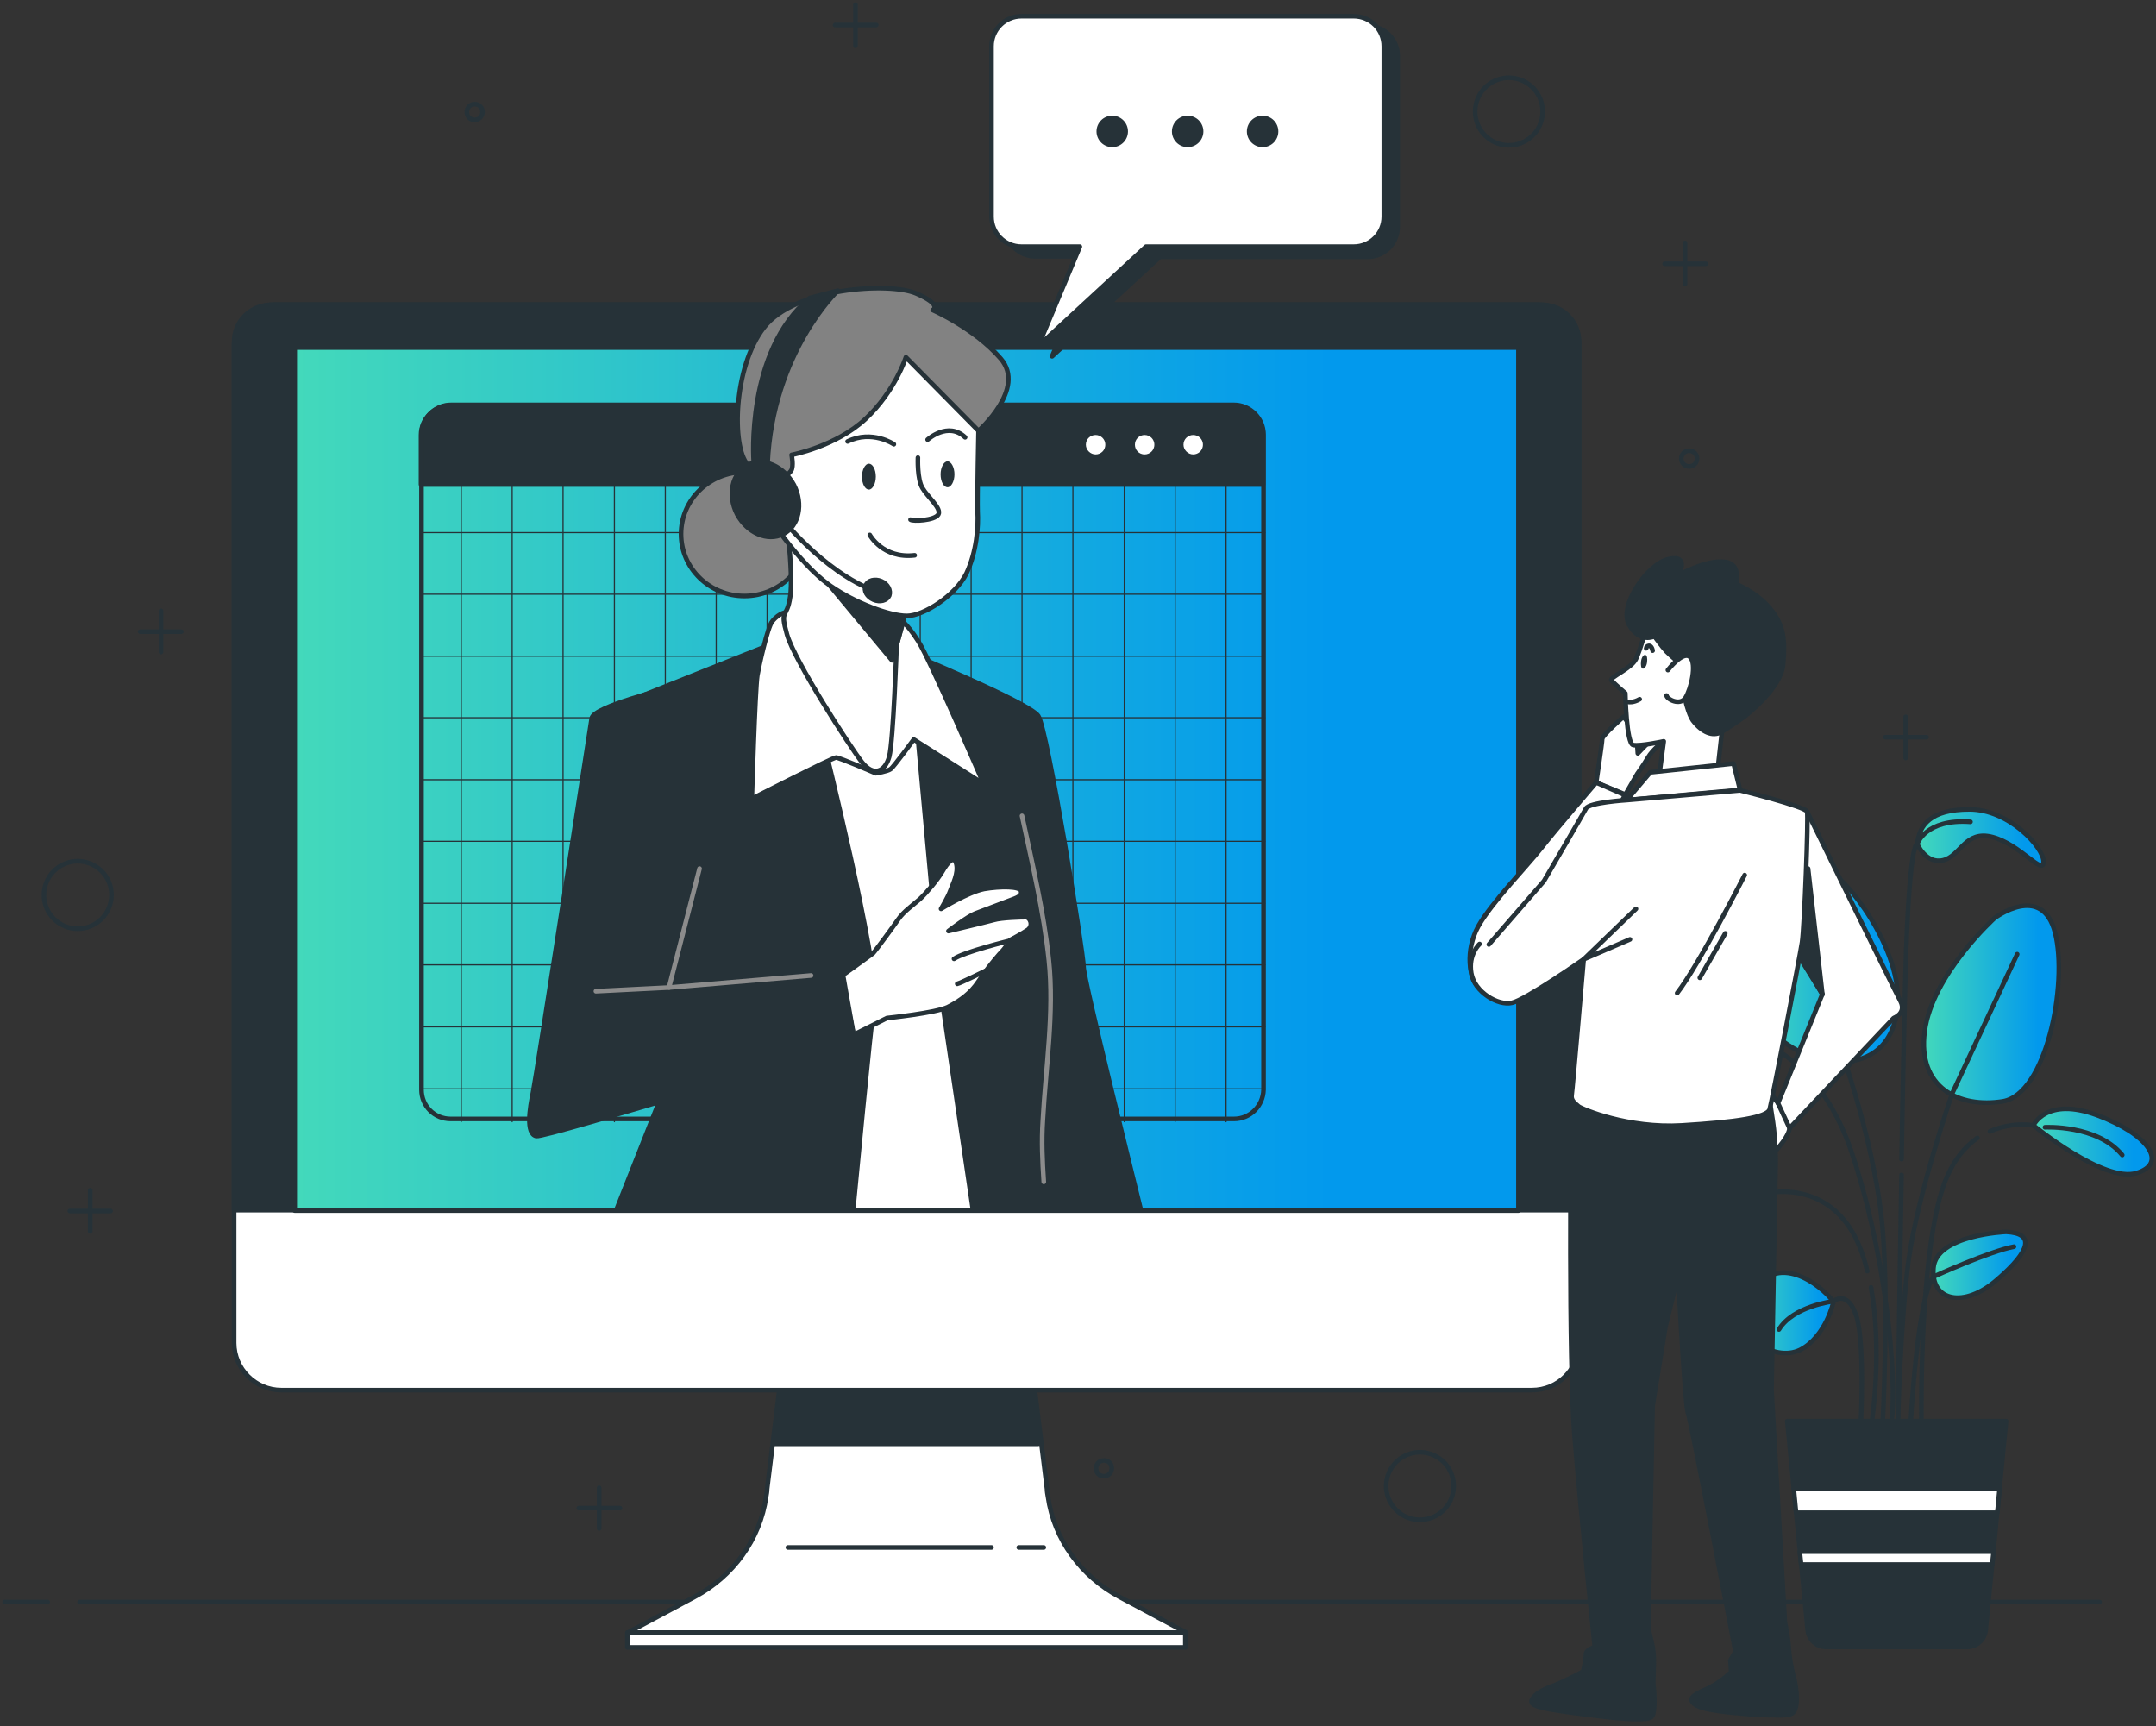 <svg width="466" height="373" viewBox="0 0 466 373" fill="none" xmlns="http://www.w3.org/2000/svg">
<rect x="0" y="0" width="466" height="373" fill="#333333" stroke="none"/>
<path d="M17.2 346.2H453.8" stroke="#263238" stroke-miterlimit="10" stroke-linecap="round" stroke-linejoin="round"/>
<path d="M1 346.2H10.3" stroke="#263238" stroke-miterlimit="10" stroke-linecap="round" stroke-linejoin="round"/>
<path d="M377.1 224.2C377.1 224.2 374.6 231.1 369.3 232C364 232.9 354.6 222.6 360.5 217.3C366.4 211.9 374.6 220.4 377.1 224.2Z" fill="url(#paint0_linear_3385_67197)" stroke="#263238" stroke-miterlimit="10" stroke-linecap="round" stroke-linejoin="round"/>
<path d="M385.3 190.3C385.3 190.3 377.5 209.4 380.6 218.8C383.7 228.2 403.2 235.1 408.8 222.9C414.4 210.7 401.9 193.4 397.2 189.6C392.5 185.9 386.8 187.1 385.3 190.3Z" fill="url(#paint1_linear_3385_67197)" stroke="#263238" stroke-miterlimit="10" stroke-linecap="round" stroke-linejoin="round"/>
<path d="M431.1 198.4C431.1 198.4 417.6 210.6 416 222.9C414.4 235.1 423.5 239.5 432.9 238C442.3 236.4 447 212.6 444.2 201.6C441.4 190.6 431.1 198.4 431.1 198.4Z" fill="url(#paint2_linear_3385_67197)" stroke="#263238" stroke-miterlimit="10" stroke-linecap="round" stroke-linejoin="round"/>
<path d="M433.6 266.2C433.6 266.2 418.5 266.8 417.9 274C417.3 281.2 424.5 282.8 431.7 276.5C438.9 270.3 439.9 266.5 433.6 266.2Z" fill="url(#paint3_linear_3385_67197)" stroke="#263238" stroke-miterlimit="10" stroke-linecap="round" stroke-linejoin="round"/>
<path d="M418.1 275.8C418.1 275.8 430 270.4 435.3 269.4" stroke="#263238" stroke-miterlimit="10" stroke-linecap="round" stroke-linejoin="round"/>
<path d="M396.3 281.3C396.3 281.3 394.7 288.8 389.1 291.7C383.5 294.5 373.4 288.6 378.7 279.5C384 270.3 393.4 277.5 396.3 281.3Z" fill="url(#paint4_linear_3385_67197)" stroke="#263238" stroke-miterlimit="10" stroke-linecap="round" stroke-linejoin="round"/>
<path d="M383.1 257.7C383.1 257.7 380.3 251.4 369.3 255.5C358.3 259.6 353.9 265.9 360.8 268C367.7 270.3 383.1 257.7 383.1 257.7Z" fill="url(#paint5_linear_3385_67197)" stroke="#263238" stroke-miterlimit="10" stroke-linecap="round" stroke-linejoin="round"/>
<path d="M381 257.4C381 257.4 369.4 258.7 363.1 264" stroke="#263238" stroke-miterlimit="10" stroke-linecap="round" stroke-linejoin="round"/>
<path d="M414.4 182.4C414.4 182.4 416.3 186.8 420 185.9C423.8 185 424.7 179.3 430.7 180.9C436.7 182.5 441.7 189.4 441.7 186.2C441.7 183.1 434.2 174.9 425.7 174.9C417.3 174.9 414.8 178.3 414.4 182.4Z" fill="url(#paint6_linear_3385_67197)" stroke="#263238" stroke-miterlimit="10" stroke-linecap="round" stroke-linejoin="round"/>
<path d="M406.9 308.1C406.9 308.1 408.3 281.8 406.9 265.4C405.5 249 398.9 229.8 398.9 229.8L391 194.5" stroke="#263238" stroke-miterlimit="10" stroke-linecap="round" stroke-linejoin="round"/>
<path d="M410.2 308.1C410.2 308.1 410.7 286.5 412.5 272.5C414.4 258.4 421.9 236.4 421.9 236.4L436 206.2" stroke="#263238" stroke-miterlimit="10" stroke-linecap="round" stroke-linejoin="round"/>
<path d="M418.1 275.8C418.1 275.8 414.8 276.7 412.9 308.6" stroke="#263238" stroke-miterlimit="10" stroke-linecap="round" stroke-linejoin="round"/>
<path d="M402.2 307.6C402.2 307.6 403.1 290.7 401.3 284.6C399.4 278.5 396.3 281.2 396.3 281.2C396.3 281.2 387.6 282.2 384.5 287.3" stroke="#263238" stroke-miterlimit="10" stroke-linecap="round" stroke-linejoin="round"/>
<path d="M404.4 278.2C406.9 291.9 404.6 307.1 404.6 307.1" stroke="#263238" stroke-miterlimit="10" stroke-linecap="round" stroke-linejoin="round"/>
<path d="M383.1 257.7C383.1 257.7 396.6 255.1 402.2 270.1C402.8 271.6 403.2 273.1 403.6 274.7" stroke="#263238" stroke-miterlimit="10" stroke-linecap="round" stroke-linejoin="round"/>
<path d="M439.5 243.2C439.5 243.2 442.3 236.9 453.3 241C464.3 245.1 468.7 251.4 461.8 253.5C454.8 255.7 439.5 243.2 439.5 243.2Z" fill="url(#paint7_linear_3385_67197)" stroke="#263238" stroke-miterlimit="10" stroke-linecap="round" stroke-linejoin="round"/>
<path d="M442 243.6C442 243.6 453.3 243 458.7 249.6" stroke="#263238" stroke-miterlimit="10" stroke-linecap="round" stroke-linejoin="round"/>
<path d="M427.4 245.9C424.7 247.8 422.1 250.8 420.3 255.6C414.7 270.6 415.3 307.6 415.3 307.6" stroke="#263238" stroke-miterlimit="10" stroke-linecap="round" stroke-linejoin="round"/>
<path d="M439.5 243.2C439.5 243.2 435 242.3 430.1 244.5" stroke="#263238" stroke-miterlimit="10" stroke-linecap="round" stroke-linejoin="round"/>
<path d="M391.9 233.7C394.8 237.1 397.7 241.8 399.9 248.1C407.4 269.7 410.2 297.3 408.8 307.6" stroke="#263238" stroke-miterlimit="10" stroke-linecap="round" stroke-linejoin="round"/>
<path d="M390.3 231.9C383.7 225.1 377.1 224.1 377.1 224.1C377.1 224.1 367.4 221.5 363.7 225" stroke="#263238" stroke-miterlimit="10" stroke-linecap="round" stroke-linejoin="round"/>
<path d="M411 253.9C410.5 281.1 410.2 308.1 410.2 308.1" stroke="#263238" stroke-miterlimit="10" stroke-linecap="round" stroke-linejoin="round"/>
<path d="M411 250.5C411.3 232.5 411.7 214.9 412 205.4C412.9 181 414.4 182.4 414.4 182.4C414.4 182.4 416.1 176.9 425.9 177.6" stroke="#263238" stroke-miterlimit="10" stroke-linecap="round" stroke-linejoin="round"/>
<path d="M425.2 355.9H394.7C392.6 355.9 390.9 354.3 390.7 352.2L386.3 307.1H433.6L429.2 352.2C429 354.3 427.3 355.9 425.2 355.9Z" fill="#263238" stroke="#263238" stroke-miterlimit="10" stroke-linecap="round" stroke-linejoin="round"/>
<path d="M387.7 321.7L388.2 326.9H431.7L432.2 321.7H387.7Z" fill="white" stroke="#263238" stroke-miterlimit="10" stroke-linecap="round" stroke-linejoin="round"/>
<path d="M430.6 338.1L430.9 335.3H389L389.3 338.1H430.6Z" fill="white" stroke="#263238" stroke-miterlimit="10" stroke-linecap="round" stroke-linejoin="round"/>
<path d="M34.8 132V140.9" stroke="#263238" stroke-miterlimit="10" stroke-linecap="round" stroke-linejoin="round"/>
<path d="M39.2 136.5H30.3" stroke="#263238" stroke-miterlimit="10" stroke-linecap="round" stroke-linejoin="round"/>
<path d="M411.9 154.9V163.8" stroke="#263238" stroke-miterlimit="10" stroke-linecap="round" stroke-linejoin="round"/>
<path d="M416.4 159.3H407.5" stroke="#263238" stroke-miterlimit="10" stroke-linecap="round" stroke-linejoin="round"/>
<path d="M364.2 52.5V61.4" stroke="#263238" stroke-miterlimit="10" stroke-linecap="round" stroke-linejoin="round"/>
<path d="M368.7 57H359.8" stroke="#263238" stroke-miterlimit="10" stroke-linecap="round" stroke-linejoin="round"/>
<path d="M184.9 1V9.9" stroke="#263238" stroke-miterlimit="10" stroke-linecap="round" stroke-linejoin="round"/>
<path d="M189.4 5.4H180.5" stroke="#263238" stroke-miterlimit="10" stroke-linecap="round" stroke-linejoin="round"/>
<path d="M129.5 321.5V330.3" stroke="#263238" stroke-miterlimit="10" stroke-linecap="round" stroke-linejoin="round"/>
<path d="M134 325.9H125.1" stroke="#263238" stroke-miterlimit="10" stroke-linecap="round" stroke-linejoin="round"/>
<path d="M19.5 257.2V266.1" stroke="#263238" stroke-miterlimit="10" stroke-linecap="round" stroke-linejoin="round"/>
<path d="M23.9 261.7H15.1" stroke="#263238" stroke-miterlimit="10" stroke-linecap="round" stroke-linejoin="round"/>
<path d="M333.241 25.775C334.164 21.851 331.731 17.921 327.806 16.998C323.882 16.075 319.952 18.507 319.029 22.432C318.106 26.356 320.539 30.286 324.463 31.209C328.387 32.133 332.317 29.7 333.241 25.775Z" stroke="#263238" stroke-miterlimit="10" stroke-linecap="round" stroke-linejoin="round"/>
<path d="M314.008 322.799C314.932 318.875 312.499 314.945 308.574 314.022C304.65 313.098 300.72 315.531 299.797 319.456C298.874 323.38 301.306 327.31 305.231 328.233C309.155 329.157 313.085 326.724 314.008 322.799Z" stroke="#263238" stroke-miterlimit="10" stroke-linecap="round" stroke-linejoin="round"/>
<path d="M19.596 200.145C23.32 198.602 25.089 194.331 23.546 190.606C22.003 186.882 17.733 185.113 14.008 186.656C10.283 188.199 8.514 192.469 10.057 196.194C11.6 199.919 15.871 201.688 19.596 200.145Z" stroke="#263238" stroke-miterlimit="10" stroke-linecap="round" stroke-linejoin="round"/>
<path d="M366.8 99.1C366.8 100 366.1 100.8 365.1 100.8C364.2 100.8 363.4 100.1 363.4 99.1C363.4 98.2 364.1 97.4 365.1 97.4C366 97.4 366.8 98.1 366.8 99.1Z" stroke="#263238" stroke-miterlimit="10" stroke-linecap="round" stroke-linejoin="round"/>
<path d="M104.3 24.2C104.3 25.1 103.6 25.9 102.6 25.9C101.6 25.9 100.9 25.2 100.9 24.2C100.9 23.3 101.6 22.5 102.6 22.5C103.6 22.5 104.3 23.3 104.3 24.2Z" stroke="#263238" stroke-miterlimit="10" stroke-linecap="round" stroke-linejoin="round"/>
<path d="M240.3 317.3C240.3 318.2 239.6 319 238.6 319C237.6 319 236.9 318.3 236.9 317.3C236.9 316.4 237.6 315.6 238.6 315.6C239.6 315.6 240.3 316.3 240.3 317.3Z" stroke="#263238" stroke-miterlimit="10" stroke-linecap="round" stroke-linejoin="round"/>
<path d="M226.3 321.8L223 295H210H182.1H169.1L165.8 321.8C165.8 322.3 165.7 322.9 165.6 323.4C164.3 332.7 158.4 340.7 150.1 345.1L135.7 352.8H182.2H210.1H256.4L242 345.1C233.7 340.7 227.8 332.7 226.5 323.4C226.4 322.8 226.3 322.3 226.3 321.8Z" fill="white" stroke="#263238" stroke-miterlimit="10" stroke-linecap="round" stroke-linejoin="round"/>
<path d="M224.4 312L222.9 295H209.9H182H169L167.5 312H224.4Z" fill="#263238" stroke="#263238" stroke-miterlimit="10" stroke-linecap="round" stroke-linejoin="round"/>
<path d="M256.2 352.8H135.6V356H256.2V352.8Z" fill="white" stroke="#263238" stroke-miterlimit="10" stroke-linecap="round" stroke-linejoin="round"/>
<path d="M170.3 334.4H214.3" stroke="#263238" stroke-miterlimit="10" stroke-linecap="round" stroke-linejoin="round"/>
<path d="M225.6 334.4H220.2" stroke="#263238" stroke-miterlimit="10" stroke-linecap="round" stroke-linejoin="round"/>
<path d="M331.1 300.4H60.8C55.2 300.4 50.6 295.8 50.6 290.2V73.8C50.6 69.4 54.2 65.9 58.5 65.9H333.4C337.8 65.9 341.3 69.5 341.3 73.8V290.2C341.3 295.8 336.8 300.4 331.1 300.4Z" fill="white" stroke="#263238" stroke-miterlimit="10" stroke-linecap="round" stroke-linejoin="round"/>
<path d="M341.3 261.5V74.4C341.3 69.7 337.5 65.8 332.7 65.8H59.2C54.5 65.8 50.6 69.6 50.6 74.4V261.5H341.3Z" fill="#263238" stroke="#263238" stroke-miterlimit="10" stroke-linecap="round" stroke-linejoin="round"/>
<path d="M328.2 75.1H63.7V261.6H328.2V75.1Z" fill="url(#paint8_linear_3385_67197)" stroke="#263238" stroke-miterlimit="10" stroke-linecap="round" stroke-linejoin="round"/>
<path d="M273 104.7H91V94C91 90.5 93.9 87.6 97.4 87.6H266.6C270.1 87.6 273 90.5 273 94V104.7Z" fill="#263238" stroke="#263238" stroke-miterlimit="10" stroke-linecap="round" stroke-linejoin="round"/>
<path d="M239.4 96.1C239.4 97.6 238.2 98.7 236.8 98.7C235.4 98.7 234.2 97.5 234.2 96.1C234.2 94.6 235.4 93.5 236.8 93.5C238.2 93.5 239.4 94.6 239.4 96.1Z" fill="white" stroke="#263238" stroke-miterlimit="10" stroke-linecap="round" stroke-linejoin="round"/>
<path d="M250 96.1C250 97.6 248.8 98.7 247.4 98.7C245.9 98.7 244.8 97.5 244.8 96.1C244.8 94.6 246 93.5 247.4 93.5C248.8 93.5 250 94.6 250 96.1Z" fill="white" stroke="#263238" stroke-miterlimit="10" stroke-linecap="round" stroke-linejoin="round"/>
<path d="M260.5 96.1C260.5 97.6 259.3 98.7 257.9 98.7C256.5 98.7 255.3 97.5 255.3 96.1C255.3 94.6 256.5 93.5 257.9 93.5C259.3 93.5 260.5 94.6 260.5 96.1Z" fill="white" stroke="#263238" stroke-miterlimit="10" stroke-linecap="round" stroke-linejoin="round"/>
<path d="M266.7 241.8H97.4C93.9 241.8 91.1 239 91.1 235.5V93.9C91.1 90.4 94 87.5 97.5 87.5H266.7C270.2 87.5 273.1 90.4 273.1 93.9V235.5C273 239 270.2 241.8 266.7 241.8Z" stroke="#263238" stroke-miterlimit="10" stroke-linecap="round" stroke-linejoin="round"/>
<path d="M99.7 100.8V242.4" stroke="#263238" stroke-width="0.25" stroke-miterlimit="10" stroke-linecap="round" stroke-linejoin="round"/>
<path d="M110.7 100.8V242.4" stroke="#263238" stroke-width="0.25" stroke-miterlimit="10" stroke-linecap="round" stroke-linejoin="round"/>
<path d="M121.7 100.8V242.4" stroke="#263238" stroke-width="0.25" stroke-miterlimit="10" stroke-linecap="round" stroke-linejoin="round"/>
<path d="M132.8 100.8V242.4" stroke="#263238" stroke-width="0.25" stroke-miterlimit="10" stroke-linecap="round" stroke-linejoin="round"/>
<path d="M143.8 100.8V242.4" stroke="#263238" stroke-width="0.25" stroke-miterlimit="10" stroke-linecap="round" stroke-linejoin="round"/>
<path d="M154.8 100.8V242.4" stroke="#263238" stroke-width="0.25" stroke-miterlimit="10" stroke-linecap="round" stroke-linejoin="round"/>
<path d="M165.8 100.8V242.4" stroke="#263238" stroke-width="0.25" stroke-miterlimit="10" stroke-linecap="round" stroke-linejoin="round"/>
<path d="M176.8 100.8V242.4" stroke="#263238" stroke-width="0.25" stroke-miterlimit="10" stroke-linecap="round" stroke-linejoin="round"/>
<path d="M187.9 100.8V242.4" stroke="#263238" stroke-width="0.25" stroke-miterlimit="10" stroke-linecap="round" stroke-linejoin="round"/>
<path d="M198.9 100.8V242.4" stroke="#263238" stroke-width="0.25" stroke-miterlimit="10" stroke-linecap="round" stroke-linejoin="round"/>
<path d="M209.9 100.8V242.4" stroke="#263238" stroke-width="0.25" stroke-miterlimit="10" stroke-linecap="round" stroke-linejoin="round"/>
<path d="M220.9 100.8V242.4" stroke="#263238" stroke-width="0.25" stroke-miterlimit="10" stroke-linecap="round" stroke-linejoin="round"/>
<path d="M231.9 100.8V242.4" stroke="#263238" stroke-width="0.25" stroke-miterlimit="10" stroke-linecap="round" stroke-linejoin="round"/>
<path d="M243 100.8V242.4" stroke="#263238" stroke-width="0.25" stroke-miterlimit="10" stroke-linecap="round" stroke-linejoin="round"/>
<path d="M254 100.8V242.4" stroke="#263238" stroke-width="0.25" stroke-miterlimit="10" stroke-linecap="round" stroke-linejoin="round"/>
<path d="M265 100.8V242.4" stroke="#263238" stroke-width="0.25" stroke-miterlimit="10" stroke-linecap="round" stroke-linejoin="round"/>
<path d="M91.3 115.1H273.4" stroke="#263238" stroke-width="0.25" stroke-miterlimit="10" stroke-linecap="round" stroke-linejoin="round"/>
<path d="M91.3 128.4H273.4" stroke="#263238" stroke-width="0.25" stroke-miterlimit="10" stroke-linecap="round" stroke-linejoin="round"/>
<path d="M91.3 141.8H273.4" stroke="#263238" stroke-width="0.25" stroke-miterlimit="10" stroke-linecap="round" stroke-linejoin="round"/>
<path d="M91.3 155.1H273.4" stroke="#263238" stroke-width="0.25" stroke-miterlimit="10" stroke-linecap="round" stroke-linejoin="round"/>
<path d="M91.3 168.5H273.4" stroke="#263238" stroke-width="0.25" stroke-miterlimit="10" stroke-linecap="round" stroke-linejoin="round"/>
<path d="M91.3 181.8H273.4" stroke="#263238" stroke-width="0.25" stroke-miterlimit="10" stroke-linecap="round" stroke-linejoin="round"/>
<path d="M91.3 195.2H273.4" stroke="#263238" stroke-width="0.25" stroke-miterlimit="10" stroke-linecap="round" stroke-linejoin="round"/>
<path d="M91.3 208.5H273.4" stroke="#263238" stroke-width="0.25" stroke-miterlimit="10" stroke-linecap="round" stroke-linejoin="round"/>
<path d="M91.3 221.9H273.4" stroke="#263238" stroke-width="0.25" stroke-miterlimit="10" stroke-linecap="round" stroke-linejoin="round"/>
<path d="M91.3 235.3H273.4" stroke="#263238" stroke-width="0.25" stroke-miterlimit="10" stroke-linecap="round" stroke-linejoin="round"/>
<path d="M350.9 154.9C350.9 154.9 346.3 158.9 346.3 159.7C346.3 160.5 345 169.1 345 169.1L351.3 171.7L353.9 167.2C353.9 167.2 355.2 165.4 356.2 163.7C357.2 162 359.5 160.2 359.5 160.2L357 159.7L354 162.8L353.7 158.3L350.9 154.9Z" fill="white" stroke="#263238" stroke-miterlimit="10" stroke-linecap="round" stroke-linejoin="round"/>
<path d="M345 169.1C345 169.1 335.9 179.7 333.1 183.3C330.3 186.9 322.4 195 319.5 200.2C316.7 205.3 317.4 211.6 319.8 213.6C322.3 215.6 332 211.3 336.2 202.9C340.3 194.5 351.2 171.8 351.2 171.8L345 169.1Z" fill="white" stroke="#263238" stroke-miterlimit="10" stroke-linecap="round" stroke-linejoin="round"/>
<path d="M355.9 135.5C355.9 135.5 354.6 140.3 353.6 142.4C352.6 144.5 347.8 146.4 348.3 147C348.8 147.7 351.3 149.8 351.3 149.8C351.3 149.8 351.5 160.7 353 161C354.5 161.3 359.6 160.2 359.6 160.2L358.6 167.8L371.3 166L372.5 155.3C372.5 155.3 378.1 151 378.1 146.9C378.1 142.8 371.5 134.5 365.2 132.8C358.9 131.2 357.7 132.4 355.9 135.5Z" fill="white" stroke="#263238" stroke-miterlimit="10" stroke-linecap="round" stroke-linejoin="round"/>
<path d="M356 143.1C355.9 143.9 355.5 144.5 355.1 144.5C354.7 144.5 354.6 143.7 354.7 142.9C354.8 142.1 355.2 141.5 355.6 141.5C356 141.6 356.1 142.3 356 143.1Z" fill="#263238"/>
<path d="M355.8 140.1C355.8 139.6 356.9 139 357.2 140.6" stroke="#263238" stroke-miterlimit="10" stroke-linecap="round" stroke-linejoin="round"/>
<path d="M352 151.7C352 151.7 353 151.9 354.4 151.1" stroke="#263238" stroke-miterlimit="10" stroke-linecap="round" stroke-linejoin="round"/>
<path d="M362.8 124.3C362.8 124.3 365.3 119.8 360.7 120.8C356.1 121.8 349.8 130.9 352.1 135C354.4 139.1 357.6 137.5 357.6 137.5C357.6 137.5 359.1 139.6 360.2 140.8C361.4 142 362.8 143.1 362.8 143.1C362.8 143.1 364 153 365.9 155.7C367.9 158.3 370.2 159.2 372 158.2C373.8 157.2 377 154.9 377 154.9C377 154.9 384.9 148.9 385.4 143.7C385.9 138.4 385.6 135.1 382.6 131.5C379.6 127.9 375.2 126.2 375.2 126.2C375.2 126.2 376.5 121.7 372.6 121.4C368.6 121 362.8 124.3 362.8 124.3Z" fill="#263238" stroke="#263238" stroke-miterlimit="10" stroke-linecap="round" stroke-linejoin="round"/>
<path d="M360.5 144.8C360.5 144.8 363.8 140.5 365.3 142C366.8 143.5 365.5 148.9 364.3 150.8C363.1 152.6 360.3 151.1 360.2 150.3" fill="white"/>
<path d="M360.5 144.8C360.5 144.8 363.8 140.5 365.3 142C366.8 143.5 365.5 148.9 364.3 150.8C363.1 152.6 360.3 151.1 360.2 150.3" stroke="#263238" stroke-miterlimit="10" stroke-linecap="round" stroke-linejoin="round"/>
<path d="M351.6 172.9L356.7 166.9L374.7 165L376.1 170.7L351.6 172.9Z" fill="white" stroke="#263238" stroke-miterlimit="10" stroke-linecap="round" stroke-linejoin="round"/>
<path d="M384.3 238.4L382 235.2L381.9 250.7C381.9 250.7 386.6 246.2 386.8 243.8C387 241.4 384.3 238.4 384.3 238.4Z" fill="white" stroke="#263238" stroke-miterlimit="10" stroke-linecap="round" stroke-linejoin="round"/>
<path d="M390.6 175.4C390.6 175.4 409.4 213.8 410.8 216.4C412.1 219 409.3 220 409.3 220L386.8 243.8L384.3 238.4L393.9 214.8L385.1 200.7C385.2 200.8 390 176.9 390.6 175.4Z" fill="white" stroke="#263238" stroke-miterlimit="10" stroke-linecap="round" stroke-linejoin="round"/>
<path d="M390.8 187.7L393.9 214.9L389 206.6L390.8 187.7Z" fill="#263238" stroke="#263238" stroke-miterlimit="10" stroke-linecap="round" stroke-linejoin="round"/>
<path d="M339.6 237.1C339.6 237.1 339.6 237.5 339.6 238.3C339.5 246.4 339 293.3 340.3 310.1C341.8 328.5 344.7 355.9 344.7 355.9C344.7 355.9 342.8 356.5 342.8 357.4C342.8 358.4 342.2 361.2 342.2 361.2C342.2 361.2 338 363.5 335.2 364.5C332.4 365.5 330.1 367.4 331.4 368.3C332.7 369.3 339 370 345.2 370.8C351.5 371.6 356.2 371.8 357 371C357.8 370.2 357.6 366 357.4 364.5C357.2 363 357.6 359.9 357.4 357.4C357.2 354.9 356.3 352.8 356.3 351.3C356.3 349.8 357.2 303.8 357.2 303.8L360 286.6L362.7 275.7C362.7 275.7 364.2 303.8 364.8 305.2C365.4 306.5 375.1 356.9 375.1 356.9L374 358.8L374.2 361.3C374.2 361.3 372.1 363.4 369.5 364.7C366.8 366 364.4 366.8 366.3 368.3C368.2 369.8 376 370.2 377.7 370.4C379.4 370.6 385.5 370.8 386.2 370.6C386.9 370.4 388.1 370.6 388.3 367.9C388.5 365.2 387.7 362.3 387.5 361.6C387.3 360.8 386.7 358.2 386.6 355.7C386.4 353.2 385.8 350.7 385.8 350.7L382.9 300.4L383.8 251C383.8 251 383.8 246.4 383.2 242.4C382.6 238.4 382.1 235.3 382.1 235.3L340.4 233.6" fill="#263238"/>
<path d="M339.6 237.1C339.6 237.1 339.6 237.5 339.6 238.3C339.5 246.4 339 293.3 340.3 310.1C341.8 328.5 344.7 355.9 344.7 355.9C344.7 355.9 342.8 356.5 342.8 357.4C342.8 358.4 342.2 361.2 342.2 361.2C342.2 361.2 338 363.5 335.2 364.5C332.4 365.5 330.1 367.4 331.4 368.3C332.7 369.3 339 370 345.2 370.8C351.5 371.6 356.2 371.8 357 371C357.8 370.2 357.6 366 357.4 364.5C357.2 363 357.6 359.9 357.4 357.4C357.2 354.9 356.3 352.8 356.3 351.3C356.3 349.8 357.2 303.8 357.2 303.8L360 286.6L362.7 275.7C362.7 275.7 364.2 303.8 364.8 305.2C365.4 306.5 375.1 356.9 375.1 356.9L374 358.8L374.2 361.3C374.2 361.3 372.1 363.4 369.5 364.7C366.8 366 364.4 366.8 366.3 368.3C368.2 369.8 376 370.2 377.7 370.4C379.4 370.6 385.5 370.8 386.2 370.6C386.9 370.4 388.1 370.6 388.3 367.9C388.5 365.2 387.7 362.3 387.5 361.6C387.3 360.8 386.7 358.2 386.6 355.7C386.4 353.2 385.8 350.7 385.8 350.7L382.9 300.4L383.8 251C383.8 251 383.8 246.4 383.2 242.4C382.6 238.4 382.1 235.3 382.1 235.3L340.4 233.6" stroke="#263238" stroke-miterlimit="10" stroke-linecap="round" stroke-linejoin="round"/>
<path d="M321.8 204.1L333.7 190.4C333.7 190.4 342.1 176 342.8 174.7C343.5 173.4 351.6 172.9 351.6 172.9L376.1 170.8C376.1 170.8 390.3 174.3 390.6 175.4C390.9 176.6 390 200.3 389.5 203.6C389 206.9 383 237.9 382.5 239.7C382 241.5 375.1 242.5 363.5 243.2C351.9 243.9 342 239.7 341.2 239.1C340.4 238.4 339.5 237.8 339.7 236.6C339.9 235.4 342.3 207.3 342.3 207.3C342.3 207.3 329.7 216.1 326.8 216.7C323.8 217.4 318.7 214.4 318 210.3C317.3 206.2 319.8 204 319.8 204" fill="white"/>
<path d="M321.8 204.1L333.7 190.4C333.7 190.4 342.1 176 342.8 174.7C343.5 173.4 351.6 172.9 351.6 172.9L376.1 170.8C376.1 170.8 390.3 174.3 390.6 175.4C390.9 176.6 390 200.3 389.5 203.6C389 206.9 383 237.9 382.5 239.7C382 241.5 375.1 242.5 363.5 243.2C351.9 243.9 342 239.7 341.2 239.1C340.4 238.4 339.5 237.8 339.7 236.6C339.9 235.4 342.3 207.3 342.3 207.3C342.3 207.3 329.7 216.1 326.8 216.7C323.8 217.4 318.7 214.4 318 210.3C317.3 206.2 319.8 204 319.8 204" stroke="#263238" stroke-miterlimit="10" stroke-linecap="round" stroke-linejoin="round"/>
<path d="M377.1 189.1C377.1 189.1 367.1 208.7 362.5 214.6" stroke="#263238" stroke-miterlimit="10" stroke-linecap="round" stroke-linejoin="round"/>
<path d="M372.9 201.7L367.4 211.3" stroke="#263238" stroke-miterlimit="10" stroke-linecap="round" stroke-linejoin="round"/>
<path d="M353.6 196.4L342.3 207.3L352.3 203" stroke="#263238" stroke-miterlimit="10" stroke-linecap="round" stroke-linejoin="round"/>
<path d="M184.3 261.5H210.4L211.3 212.5L200.8 147.8L170.6 148.2L184.9 218.5L184.3 261.5Z" fill="white" stroke="#263238" stroke-miterlimit="10" stroke-linecap="round" stroke-linejoin="round"/>
<path d="M203.5 215.4L210.3 261.5H246.6C245.3 256.2 234.2 211.7 234.2 208.9C234.2 206 226.4 157.6 224.4 154.7C222.4 151.8 195.4 140.7 195.4 140.7L198.1 156.3L203.5 215.4Z" fill="#263238" stroke="#263238" stroke-miterlimit="10" stroke-linecap="round" stroke-linejoin="round"/>
<path d="M220.9 176.3C223.1 186.6 225.6 197 226.7 207.5C227.9 218.8 226 230.8 225.4 242.1C225.1 246.6 225.3 250.9 225.6 255.4" stroke="#8C8C8C" stroke-miterlimit="10" stroke-linecap="round" stroke-linejoin="round"/>
<path d="M160.9 128.8C168.466 128.8 174.6 122.801 174.6 115.4C174.6 107.999 168.466 102 160.9 102C153.334 102 147.2 107.999 147.2 115.4C147.2 122.801 153.334 128.8 160.9 128.8Z" fill="#828282" stroke="#263238" stroke-miterlimit="10" stroke-linecap="round" stroke-linejoin="round"/>
<path d="M133.2 261.5H184.4C185 255.5 188 223.4 189 216.5C190.1 208.9 177.9 159.9 177.9 159.9L168.5 138.5L130.6 153.6L145.1 231.4L133.2 261.5Z" fill="#263238" stroke="#263238" stroke-miterlimit="10" stroke-linecap="round" stroke-linejoin="round"/>
<path d="M170.1 132.3C170.1 132.3 168.5 132.3 166.9 134.3C165.9 135.5 164 144.1 163.7 145.9C163.2 149.1 162.5 172.6 162.5 172.6C162.5 172.6 180 163.7 180.7 163.7C181.4 163.7 189.3 167.1 189.3 167.1C189.3 167.1 191.8 166.7 192.5 166.2C193.2 165.7 197.5 159.8 197.5 159.8L212.6 169.4C212.6 169.4 201.2 142.9 198.5 138.6C195.8 134.3 193.9 133.1 192.1 132.5C190.2 131.9 170.1 132.3 170.1 132.3Z" fill="white" stroke="#263238" stroke-miterlimit="10" stroke-linecap="round" stroke-linejoin="round"/>
<path d="M169.6 108.8C169.6 108.8 171.6 123.9 170.8 128.9C170.1 133.9 168.5 131.4 170.1 137.1C171.7 142.8 183.8 161.5 186.3 164.7C188.8 167.9 191.3 166.8 192.2 163.5C193.1 160.1 193.8 139.4 193.8 139.4L196.3 130.3L169.6 108.8Z" fill="white" stroke="#263238" stroke-miterlimit="10" stroke-linecap="round" stroke-linejoin="round"/>
<path d="M179.4 126.6L192.8 142.7L193.8 139.4L196.3 130.3L179.4 126.6Z" fill="#263238" stroke="#263238" stroke-miterlimit="10" stroke-linecap="round" stroke-linejoin="round"/>
<path d="M211.5 93.1C211.5 93.1 211.2 107.5 211.3 110.6C211.5 113.7 211.1 119.2 208.9 123.9C206.6 128.6 199.7 133.1 196 133.1C192.3 133.1 184.8 130.3 179.5 126.6C174.9 123.4 170.3 117.4 169 115.6C167.7 113.8 165.8 106.4 165.8 106.4L164.7 100.3L163.6 95.3C163.6 95.3 173.8 95.6 179.3 90C184.8 84.3 196.4 73.2 196.4 73.2L210 87L211.5 93.1Z" fill="white" stroke="#263238" stroke-miterlimit="10" stroke-linecap="round" stroke-linejoin="round"/>
<path d="M198.4 98.9C198.4 98.9 198.2 103.6 199.4 105.5C200.5 107.4 203.6 109.9 202.8 111.2C202 112.5 197.3 112.7 196.8 112.3" stroke="#263238" stroke-miterlimit="10" stroke-linecap="round" stroke-linejoin="round"/>
<path d="M188 115.6C188 115.6 190.8 120.8 197.7 120" stroke="#263238" stroke-miterlimit="10" stroke-linecap="round" stroke-linejoin="round"/>
<path d="M193.2 96C193.2 96 188.5 92.8 183.2 95.4" stroke="#263238" stroke-miterlimit="10" stroke-linecap="round" stroke-linejoin="round"/>
<path d="M200.5 95C200.5 95 204.9 91 208.6 94.5" stroke="#263238" stroke-miterlimit="10" stroke-linecap="round" stroke-linejoin="round"/>
<path d="M189.3 103C189.3 104.5 188.6 105.8 187.8 105.8C187 105.8 186.3 104.6 186.3 103C186.3 101.5 187 100.2 187.8 100.2C188.6 100.2 189.3 101.4 189.3 103Z" fill="#263238"/>
<path d="M206.3 102.5C206.3 104 205.6 105.3 204.8 105.3C204 105.3 203.3 104.1 203.3 102.5C203.3 101 204 99.7 204.8 99.7C205.6 99.7 206.3 101 206.3 102.5Z" fill="#263238"/>
<path d="M195.8 77.2C195.8 77.2 193.5 84.5 187.1 90.5C180.7 96.5 171.1 98.3 171.1 98.3C171.1 98.3 171.6 100.8 171 101.7C170.4 102.6 168.9 103.5 168.9 103.5C168.9 103.5 165.1 104.1 161.6 100.4C158.1 96.6 158.5 79.3 165.1 70.8C171.7 62.2 192.1 60.9 198 63.4C203.8 65.9 201.6 67 201.6 67C201.6 67 210.7 71 216.3 77.5C221.9 84 211.5 93.1 211.5 93.1L195.8 77.2Z" fill="#828282" stroke="#263238" stroke-miterlimit="10" stroke-linecap="round" stroke-linejoin="round"/>
<path d="M162.9 99.7C162.9 99.7 161.1 75.9 175 64.4L181.1 62.8C181.1 62.8 167 76.1 165.9 100.2L162.9 99.7Z" fill="#263238" stroke="#263238" stroke-miterlimit="10" stroke-linecap="round" stroke-linejoin="round"/>
<path d="M171.6 104.8C173.7 108.9 172.7 113.7 169.3 115.4C165.9 117.1 161.5 115.2 159.3 111.1C157.2 107 158.2 102.2 161.6 100.5C165 98.8 169.4 100.7 171.6 104.8Z" fill="#263238" stroke="#263238" stroke-miterlimit="10" stroke-linecap="round" stroke-linejoin="round"/>
<path d="M168.1 111C168.1 111 177.6 123.5 189.3 127.8" stroke="#263238" stroke-miterlimit="10" stroke-linecap="round" stroke-linejoin="round"/>
<path d="M192.2 128.7C191.7 129.8 190.2 130.2 188.8 129.6C187.4 129 186.6 127.6 187.1 126.5C187.6 125.4 189.1 125 190.5 125.6C191.9 126.2 192.6 127.6 192.2 128.7Z" fill="#263238" stroke="#263238" stroke-miterlimit="10" stroke-linecap="round" stroke-linejoin="round"/>
<path d="M182.2 210.7C182.2 210.7 188.2 206.4 188.7 206C189.2 205.5 193.1 200.2 194.2 198.6C195.3 197 197.3 195.6 198.8 194.3C200.2 193 202.6 190.2 203.7 188.3C204.8 186.4 206.2 184.7 206.7 186.7C207.2 188.7 205.9 191.1 205.4 192.5C204.9 193.9 203.4 196.4 203.4 196.4C203.4 196.4 209.2 192.8 212.7 192.1C216.2 191.5 220.6 191.5 220.7 192.6C220.9 193.7 219.8 194 218.2 194.6C216.6 195.2 212.4 196.8 210.8 197.4C209.2 198 205 201.2 205 201.2C205 201.2 213 199.3 214.8 198.8C216.5 198.3 220.8 198.2 221.7 198.2C222.6 198.2 223.4 199.9 222.2 200.9C220.9 201.8 218.4 203.1 218.4 203.1C218.4 203.1 217.5 204.7 216 206.2C214.6 207.8 213 209.8 211.4 212.2C209.8 214.6 207.5 216.3 204.9 217.6C202.4 218.9 191.7 220 191.7 220L184.5 223.6L182.2 210.7Z" fill="white" stroke="#263238" stroke-miterlimit="10" stroke-linecap="round" stroke-linejoin="round"/>
<path d="M218.2 203.3C218.2 203.3 208.4 205.7 206.2 207.2" stroke="#263238" stroke-miterlimit="10" stroke-linecap="round" stroke-linejoin="round"/>
<path d="M213 209.8C213 209.8 207.5 212.5 206.9 212.6" stroke="#263238" stroke-miterlimit="10" stroke-linecap="round" stroke-linejoin="round"/>
<path d="M144.6 148.7C144.6 148.7 128.3 152.7 127.9 155.2C127.5 157.7 115.9 232.8 115.2 236.1C114.5 239.4 113.6 245 115.9 245.5C118.1 245.9 184.8 225.2 184.8 225.2L181.6 209.2L146.7 213.2L151.8 181.8" fill="#263238"/>
<path d="M144.6 148.7C144.6 148.7 128.3 152.7 127.9 155.2C127.5 157.7 115.9 232.8 115.2 236.1C114.5 239.4 113.6 245 115.9 245.5C118.1 245.9 184.8 225.2 184.8 225.2L181.6 209.2L146.7 213.2L151.8 181.8" stroke="#263238" stroke-miterlimit="10" stroke-linecap="round" stroke-linejoin="round"/>
<path d="M144.6 213.4L128.8 214.2" stroke="#8C8C8C" stroke-miterlimit="10" stroke-linecap="round" stroke-linejoin="round"/>
<path d="M175.3 210.8L144.6 213.4L151.2 187.7" stroke="#8C8C8C" stroke-miterlimit="10" stroke-linecap="round" stroke-linejoin="round"/>
<path d="M295.6 5.6H223.8C220.2 5.6 217.3 8.5 217.3 12.1V48.9C217.3 52.5 220.2 55.4 223.8 55.4H236.4L227.4 77L250.7 55.5H295.6C299.2 55.5 302.1 52.6 302.1 49V12.1C302.1 8.5 299.2 5.6 295.6 5.6Z" fill="#263238" stroke="#263238" stroke-miterlimit="10" stroke-linecap="round" stroke-linejoin="round"/>
<path d="M292.6 3.5H220.8C217.2 3.5 214.3 6.4 214.3 10V46.8C214.3 50.4 217.2 53.3 220.8 53.3H233.4L224.4 74.8L247.7 53.3H292.6C296.2 53.3 299.1 50.4 299.1 46.8V10C299.1 6.4 296.2 3.5 292.6 3.5Z" fill="white" stroke="#263238" stroke-miterlimit="10" stroke-linecap="round" stroke-linejoin="round"/>
<path d="M240.4 31.8C242.278 31.8 243.8 30.278 243.8 28.4C243.8 26.522 242.278 25 240.4 25C238.522 25 237 26.522 237 28.4C237 30.278 238.522 31.8 240.4 31.8Z" fill="#263238"/>
<path d="M256.7 31.8C258.578 31.8 260.1 30.278 260.1 28.4C260.1 26.522 258.578 25 256.7 25C254.822 25 253.3 26.522 253.3 28.4C253.3 30.278 254.822 31.8 256.7 31.8Z" fill="#263238"/>
<path d="M272.9 31.8C274.778 31.8 276.3 30.278 276.3 28.4C276.3 26.522 274.778 25 272.9 25C271.022 25 269.5 26.522 269.5 28.4C269.5 30.278 271.022 31.8 272.9 31.8Z" fill="#263238"/>
<defs>
<linearGradient id="paint0_linear_3385_67197" x1="358.62" y1="223.804" x2="374.268" y2="223.804" gradientUnits="userSpaceOnUse">
<stop stop-color="#43D9BB"/>
<stop offset="1" stop-color="#0299ED"/>
</linearGradient>
<linearGradient id="paint1_linear_3385_67197" x1="379.872" y1="208.38" x2="405.566" y2="208.38" gradientUnits="userSpaceOnUse">
<stop stop-color="#43D9BB"/>
<stop offset="1" stop-color="#0299ED"/>
</linearGradient>
<linearGradient id="paint2_linear_3385_67197" x1="415.816" y1="217" x2="440.53" y2="217" gradientUnits="userSpaceOnUse">
<stop stop-color="#43D9BB"/>
<stop offset="1" stop-color="#0299ED"/>
</linearGradient>
<linearGradient id="paint3_linear_3385_67197" x1="417.865" y1="273.314" x2="434.72" y2="273.314" gradientUnits="userSpaceOnUse">
<stop stop-color="#43D9BB"/>
<stop offset="1" stop-color="#0299ED"/>
</linearGradient>
<linearGradient id="paint4_linear_3385_67197" x1="377.209" y1="283.709" x2="393.374" y2="283.709" gradientUnits="userSpaceOnUse">
<stop stop-color="#43D9BB"/>
<stop offset="1" stop-color="#0299ED"/>
</linearGradient>
<linearGradient id="paint5_linear_3385_67197" x1="357.492" y1="261.197" x2="379.175" y2="261.197" gradientUnits="userSpaceOnUse">
<stop stop-color="#43D9BB"/>
<stop offset="1" stop-color="#0299ED"/>
</linearGradient>
<linearGradient id="paint6_linear_3385_67197" x1="414.4" y1="180.968" x2="437.516" y2="180.968" gradientUnits="userSpaceOnUse">
<stop stop-color="#43D9BB"/>
<stop offset="1" stop-color="#0299ED"/>
</linearGradient>
<linearGradient id="paint7_linear_3385_67197" x1="439.5" y1="246.687" x2="461.184" y2="246.687" gradientUnits="userSpaceOnUse">
<stop stop-color="#43D9BB"/>
<stop offset="1" stop-color="#0299ED"/>
</linearGradient>
<linearGradient id="paint8_linear_3385_67197" x1="63.7" y1="168.35" x2="287.664" y2="168.35" gradientUnits="userSpaceOnUse">
<stop stop-color="#43D9BB"/>
<stop offset="1" stop-color="#0299ED"/>
</linearGradient>
</defs>
</svg>
